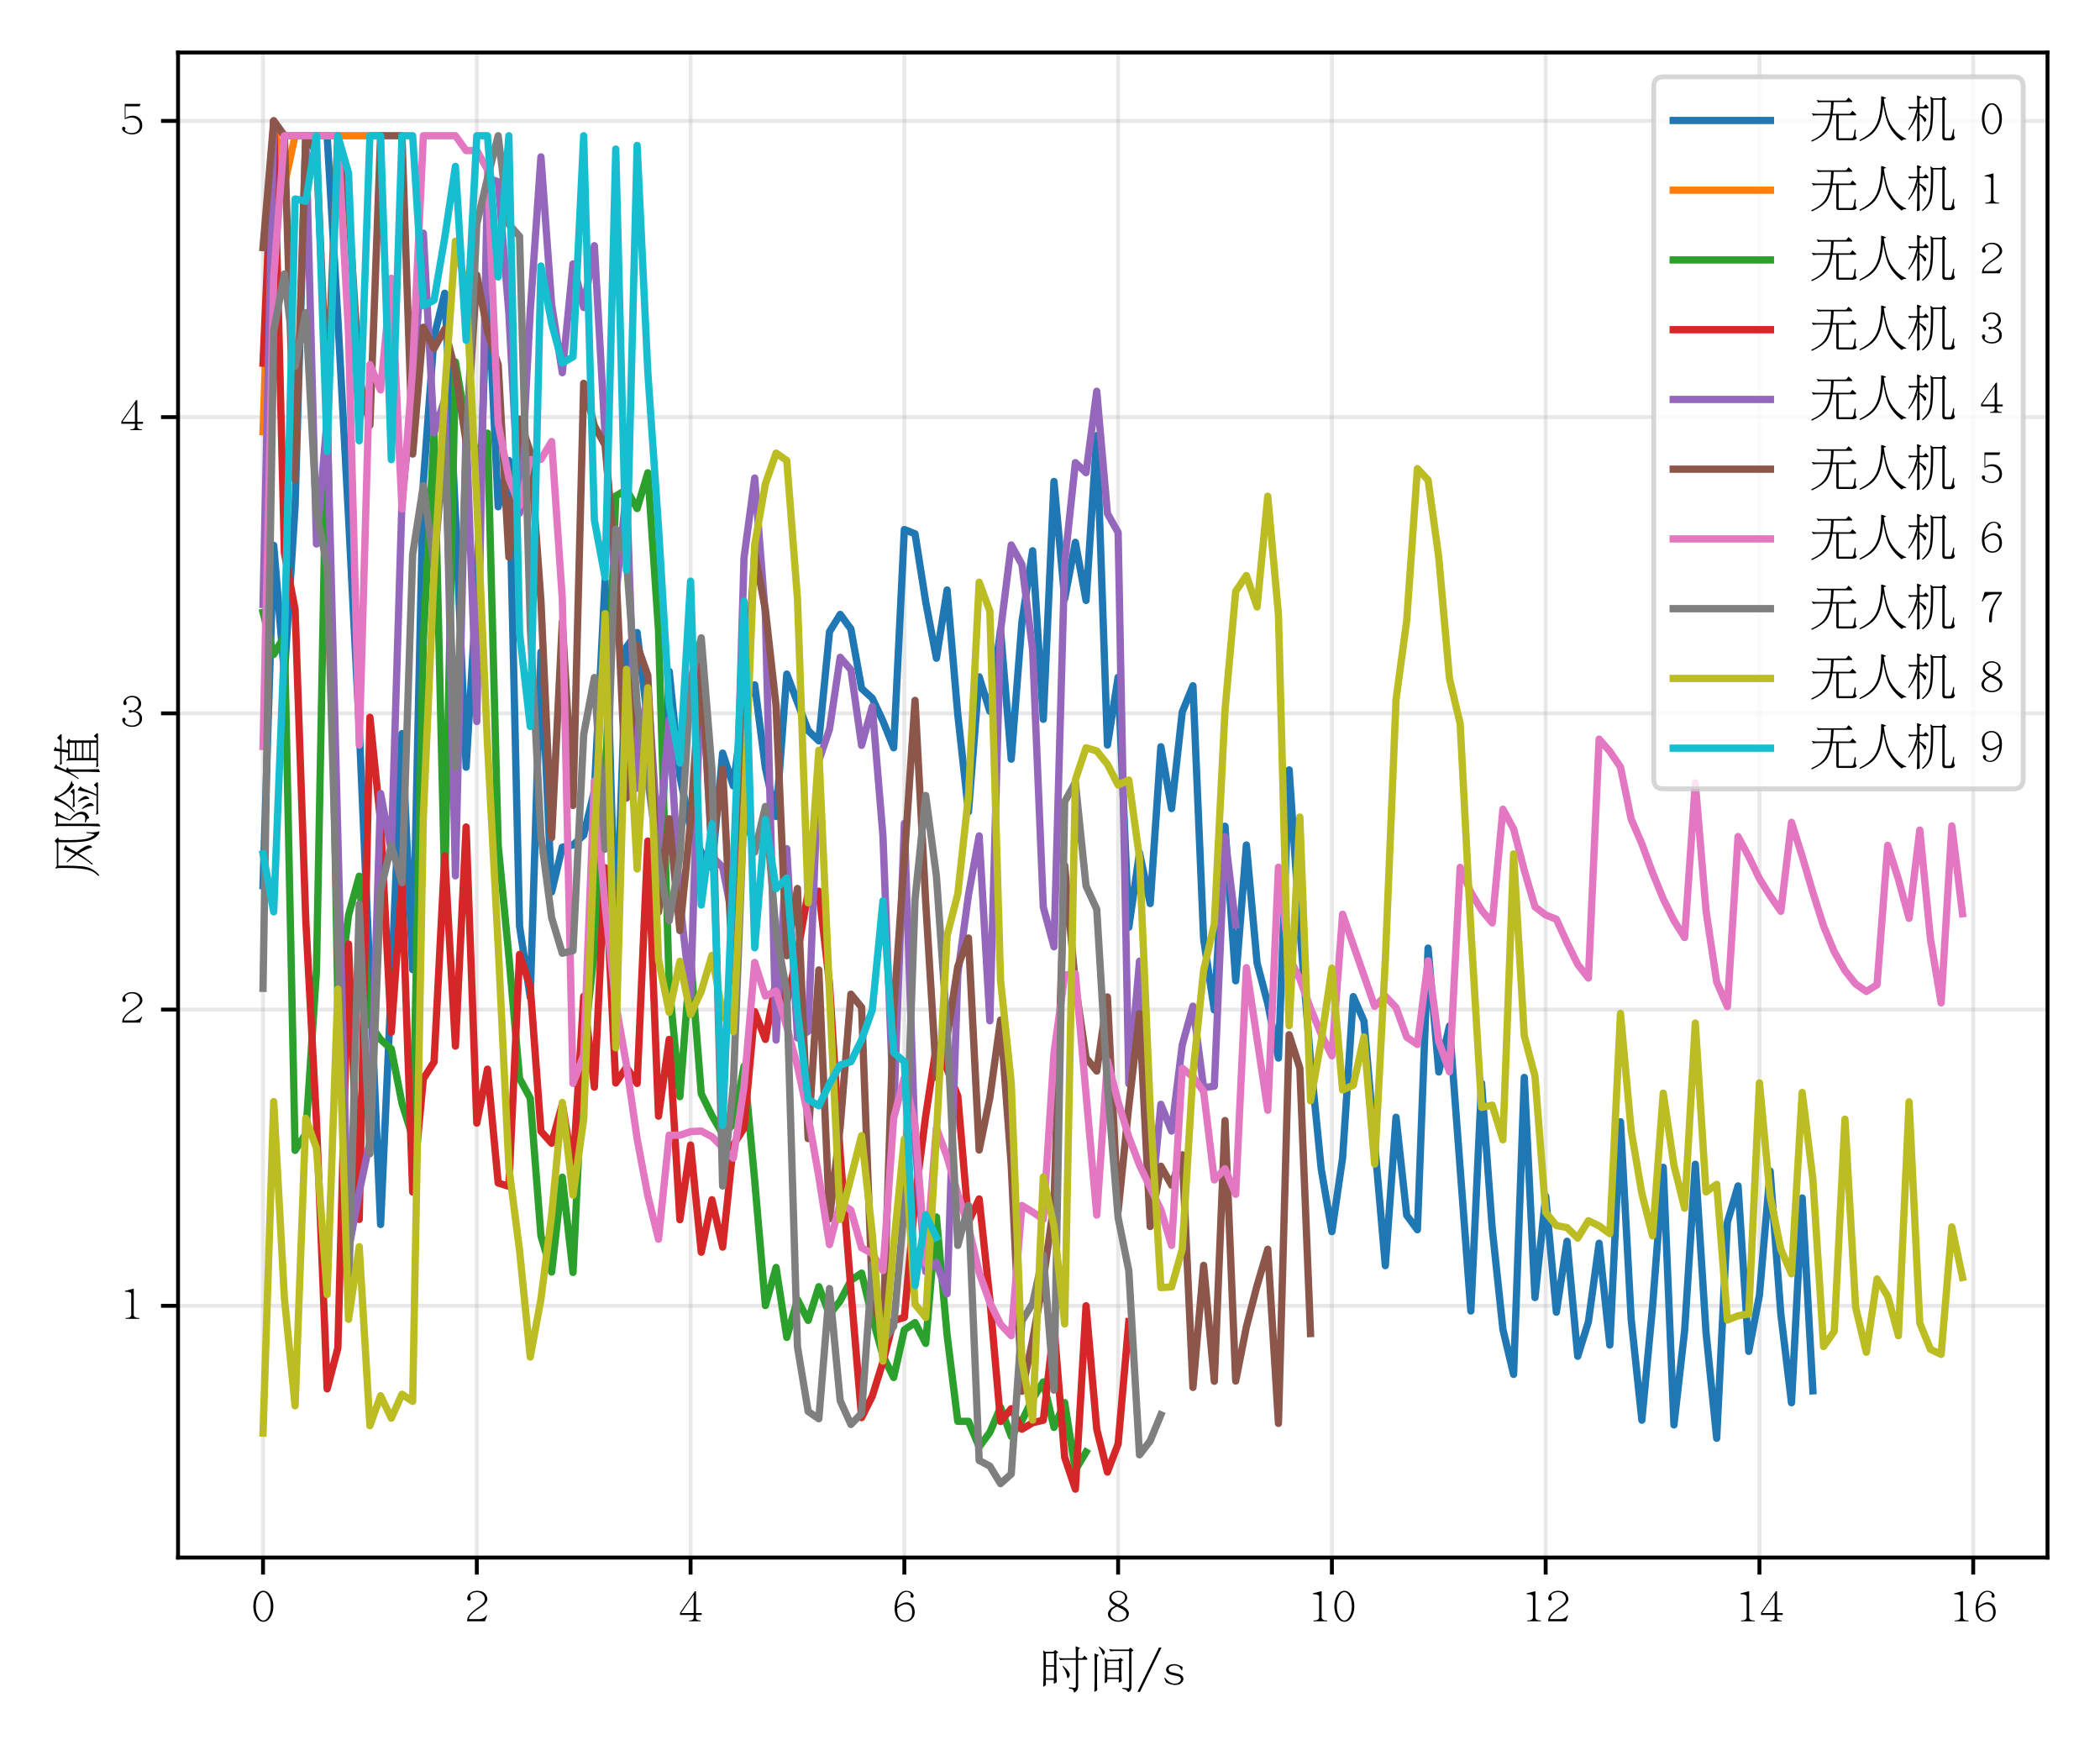 <?xml version="1.0" encoding="utf-8" standalone="no"?>
<!DOCTYPE svg PUBLIC "-//W3C//DTD SVG 1.1//EN"
  "http://www.w3.org/Graphics/SVG/1.1/DTD/svg11.dtd">
<svg xmlns:xlink="http://www.w3.org/1999/xlink" width="432pt" height="360pt" viewBox="0 0 432 360" xmlns="http://www.w3.org/2000/svg" version="1.1">
 <defs>
  <style type="text/css">*{stroke-linejoin: round; stroke-linecap: butt}</style>
 </defs>
 <g id="figure_1">
  <g id="patch_1">
   <path d="M 0 360 
L 432 360 
L 432 0 
L 0 0 
z
" style="fill: #ffffff"/>
  </g>
  <g id="axes_1">
   <g id="patch_2">
    <path d="M 36.627 320.358 
L 421.2 320.358 
L 421.2 10.8 
L 36.627 10.8 
z
" style="fill: #ffffff"/>
   </g>
   <g id="matplotlib.axis_1">
    <g id="xtick_1">
     <g id="line2d_1">
      <path d="M 54.108 320.358 
L 54.108 10.8 
" clip-path="url(#pf551782d83)" style="fill: none; stroke: #b0b0b0; stroke-opacity: 0.3; stroke-width: 0.8; stroke-linecap: square"/>
     </g>
     <g id="line2d_2">
      <defs>
       <path id="m032a1fb05e" d="M 0 0 
L 0 3.5 
" style="stroke: #000000; stroke-width: 0.8"/>
      </defs>
      <g>
       <use xlink:href="#m032a1fb05e" x="54.108" y="320.358" style="stroke: #000000; stroke-width: 0.8"/>
      </g>
     </g>
     <g id="text_1">
      <!-- 0 -->
      <g transform="translate(51.608 334.233) scale(0.1 -0.1)">
       <defs>
        <path id="UMingCN-30" d="M 691 997 
Q 313 1581 313 2406 
Q 313 3231 691 3815 
Q 1069 4400 1600 4400 
Q 2131 4400 2509 3815 
Q 2888 3231 2888 2406 
Q 2888 1581 2509 997 
Q 2131 413 1600 413 
Q 1069 413 691 997 
z
M 919 3690 
Q 638 3156 638 2406 
Q 638 1656 919 1122 
Q 1200 588 1600 588 
Q 2000 588 2281 1122 
Q 2563 1656 2563 2406 
Q 2563 3156 2281 3690 
Q 2000 4225 1600 4225 
Q 1200 4225 919 3690 
z
" transform="scale(0.016)"/>
       </defs>
       <use xlink:href="#UMingCN-30"/>
      </g>
     </g>
    </g>
    <g id="xtick_2">
     <g id="line2d_3">
      <path d="M 98.084 320.358 
L 98.084 10.8 
" clip-path="url(#pf551782d83)" style="fill: none; stroke: #b0b0b0; stroke-opacity: 0.3; stroke-width: 0.8; stroke-linecap: square"/>
     </g>
     <g id="line2d_4">
      <g>
       <use xlink:href="#m032a1fb05e" x="98.084" y="320.358" style="stroke: #000000; stroke-width: 0.8"/>
      </g>
     </g>
     <g id="text_2">
      <!-- 2 -->
      <g transform="translate(95.584 334.233) scale(0.1 -0.1)">
       <defs>
        <path id="UMingCN-32" d="M 531 475 
L 319 475 
Q 319 975 606 1300 
Q 900 1694 1744 2281 
Q 2594 2844 2594 3319 
Q 2594 3738 2250 4006 
Q 1969 4225 1594 4225 
Q 1225 4225 994 4094 
Q 725 3938 700 3819 
Q 675 3706 731 3606 
Q 794 3488 794 3313 
Q 794 3256 731 3194 
Q 669 3131 588 3131 
Q 481 3131 406 3206 
Q 331 3288 331 3406 
Q 331 3788 719 4106 
Q 1081 4400 1594 4400 
Q 2206 4400 2556 4088 
Q 2919 3750 2919 3319 
Q 2919 2775 1825 2113 
Q 1088 1638 819 1294 
Q 606 1075 550 756 
L 1831 756 
Q 2469 756 2806 1244 
L 2881 1213 
L 2613 475 
L 531 475 
z
" transform="scale(0.016)"/>
       </defs>
       <use xlink:href="#UMingCN-32"/>
      </g>
     </g>
    </g>
    <g id="xtick_3">
     <g id="line2d_5">
      <path d="M 142.061 320.358 
L 142.061 10.8 
" clip-path="url(#pf551782d83)" style="fill: none; stroke: #b0b0b0; stroke-opacity: 0.3; stroke-width: 0.8; stroke-linecap: square"/>
     </g>
     <g id="line2d_6">
      <g>
       <use xlink:href="#m032a1fb05e" x="142.061" y="320.358" style="stroke: #000000; stroke-width: 0.8"/>
      </g>
     </g>
     <g id="text_3">
      <!-- 4 -->
      <g transform="translate(139.561 334.233) scale(0.1 -0.1)">
       <defs>
        <path id="UMingCN-34" d="M 2263 1538 
L 2994 1538 
L 2994 1294 
L 2263 1294 
L 2263 938 
Q 2263 581 2844 581 
L 2844 475 
L 1375 475 
L 1375 581 
Q 1956 581 1956 938 
L 1956 1294 
L 206 1294 
L 206 1581 
L 2119 4338 
L 2263 4338 
L 2263 1538 
z
M 1956 1538 
L 1956 3894 
L 350 1538 
L 1956 1538 
z
" transform="scale(0.016)"/>
       </defs>
       <use xlink:href="#UMingCN-34"/>
      </g>
     </g>
    </g>
    <g id="xtick_4">
     <g id="line2d_7">
      <path d="M 186.037 320.358 
L 186.037 10.8 
" clip-path="url(#pf551782d83)" style="fill: none; stroke: #b0b0b0; stroke-opacity: 0.3; stroke-width: 0.8; stroke-linecap: square"/>
     </g>
     <g id="line2d_8">
      <g>
       <use xlink:href="#m032a1fb05e" x="186.037" y="320.358" style="stroke: #000000; stroke-width: 0.8"/>
      </g>
     </g>
     <g id="text_4">
      <!-- 6 -->
      <g transform="translate(183.537 334.233) scale(0.1 -0.1)">
       <defs>
        <path id="UMingCN-36" d="M 775 3769 
Q 1194 4400 1850 4400 
Q 2175 4400 2463 4194 
Q 2756 3988 2756 3706 
Q 2756 3619 2681 3556 
Q 2613 3506 2550 3506 
Q 2469 3506 2413 3563 
Q 2350 3625 2350 3706 
Q 2350 3831 2388 3913 
Q 2419 3988 2256 4119 
Q 2075 4263 1850 4263 
Q 1400 4263 1038 3775 
Q 675 3281 638 2344 
Q 1288 2906 1831 2913 
Q 2231 2913 2544 2625 
Q 2894 2313 2894 1631 
Q 2894 1094 2513 738 
Q 2163 413 1638 413 
Q 1075 413 681 881 
Q 313 1319 313 2088 
Q 313 3069 775 3769 
z
M 638 2088 
Q 638 1294 925 938 
Q 1225 588 1638 588 
Q 2025 588 2313 831 
Q 2569 1081 2569 1631 
Q 2569 2194 2338 2425 
Q 2100 2663 1700 2663 
Q 1338 2663 638 2144 
Q 638 2113 638 2088 
z
" transform="scale(0.016)"/>
       </defs>
       <use xlink:href="#UMingCN-36"/>
      </g>
     </g>
    </g>
    <g id="xtick_5">
     <g id="line2d_9">
      <path d="M 230.013 320.358 
L 230.013 10.8 
" clip-path="url(#pf551782d83)" style="fill: none; stroke: #b0b0b0; stroke-opacity: 0.3; stroke-width: 0.8; stroke-linecap: square"/>
     </g>
     <g id="line2d_10">
      <g>
       <use xlink:href="#m032a1fb05e" x="230.013" y="320.358" style="stroke: #000000; stroke-width: 0.8"/>
      </g>
     </g>
     <g id="text_5">
      <!-- 8 -->
      <g transform="translate(227.513 334.233) scale(0.1 -0.1)">
       <defs>
        <path id="UMingCN-38" d="M 1600 413 
Q 1025 413 625 725 
Q 256 1013 256 1425 
Q 256 1669 469 1956 
Q 631 2194 1219 2463 
Q 831 2669 675 2863 
Q 431 3138 431 3425 
Q 431 3850 788 4138 
Q 1113 4400 1600 4400 
Q 1963 4400 2325 4169 
Q 2725 3913 2725 3500 
Q 2725 3281 2563 3075 
Q 2394 2856 1813 2563 
Q 2513 2263 2738 1981 
Q 2944 1738 2944 1488 
Q 2944 1063 2606 769 
Q 2200 413 1600 413 
z
M 2456 1788 
Q 2256 2000 1669 2256 
Q 1525 2319 1413 2369 
Q 869 2100 744 1900 
Q 581 1644 581 1425 
Q 581 1088 850 856 
Q 1163 588 1600 588 
Q 1950 588 2325 813 
Q 2619 1006 2619 1406 
Q 2619 1606 2456 1788 
z
M 875 3094 
Q 1050 2888 1631 2638 
Q 2113 2863 2281 3081 
Q 2456 3313 2456 3563 
Q 2456 3838 2200 4044 
Q 1975 4225 1600 4225 
Q 1219 4225 950 4019 
Q 700 3813 700 3531 
Q 700 3300 875 3094 
z
" transform="scale(0.016)"/>
       </defs>
       <use xlink:href="#UMingCN-38"/>
      </g>
     </g>
    </g>
    <g id="xtick_6">
     <g id="line2d_11">
      <path d="M 273.989 320.358 
L 273.989 10.8 
" clip-path="url(#pf551782d83)" style="fill: none; stroke: #b0b0b0; stroke-opacity: 0.3; stroke-width: 0.8; stroke-linecap: square"/>
     </g>
     <g id="line2d_12">
      <g>
       <use xlink:href="#m032a1fb05e" x="273.989" y="320.358" style="stroke: #000000; stroke-width: 0.8"/>
      </g>
     </g>
     <g id="text_6">
      <!-- 10 -->
      <g transform="translate(268.989 334.233) scale(0.1 -0.1)">
       <defs>
        <path id="UMingCN-31" d="M 1806 994 
Q 1806 581 2519 581 
L 2519 475 
L 756 475 
L 756 581 
Q 1481 581 1481 994 
L 1481 3631 
Q 1481 3963 681 3963 
L 681 4069 
L 1738 4338 
L 1806 4338 
L 1806 994 
z
" transform="scale(0.016)"/>
       </defs>
       <use xlink:href="#UMingCN-31"/>
       <use xlink:href="#UMingCN-30" x="50"/>
      </g>
     </g>
    </g>
    <g id="xtick_7">
     <g id="line2d_13">
      <path d="M 317.966 320.358 
L 317.966 10.8 
" clip-path="url(#pf551782d83)" style="fill: none; stroke: #b0b0b0; stroke-opacity: 0.3; stroke-width: 0.8; stroke-linecap: square"/>
     </g>
     <g id="line2d_14">
      <g>
       <use xlink:href="#m032a1fb05e" x="317.966" y="320.358" style="stroke: #000000; stroke-width: 0.8"/>
      </g>
     </g>
     <g id="text_7">
      <!-- 12 -->
      <g transform="translate(312.966 334.233) scale(0.1 -0.1)">
       <use xlink:href="#UMingCN-31"/>
       <use xlink:href="#UMingCN-32" x="50"/>
      </g>
     </g>
    </g>
    <g id="xtick_8">
     <g id="line2d_15">
      <path d="M 361.942 320.358 
L 361.942 10.8 
" clip-path="url(#pf551782d83)" style="fill: none; stroke: #b0b0b0; stroke-opacity: 0.3; stroke-width: 0.8; stroke-linecap: square"/>
     </g>
     <g id="line2d_16">
      <g>
       <use xlink:href="#m032a1fb05e" x="361.942" y="320.358" style="stroke: #000000; stroke-width: 0.8"/>
      </g>
     </g>
     <g id="text_8">
      <!-- 14 -->
      <g transform="translate(356.942 334.233) scale(0.1 -0.1)">
       <use xlink:href="#UMingCN-31"/>
       <use xlink:href="#UMingCN-34" x="50"/>
      </g>
     </g>
    </g>
    <g id="xtick_9">
     <g id="line2d_17">
      <path d="M 405.918 320.358 
L 405.918 10.8 
" clip-path="url(#pf551782d83)" style="fill: none; stroke: #b0b0b0; stroke-opacity: 0.3; stroke-width: 0.8; stroke-linecap: square"/>
     </g>
     <g id="line2d_18">
      <g>
       <use xlink:href="#m032a1fb05e" x="405.918" y="320.358" style="stroke: #000000; stroke-width: 0.8"/>
      </g>
     </g>
     <g id="text_9">
      <!-- 16 -->
      <g transform="translate(400.918 334.233) scale(0.1 -0.1)">
       <use xlink:href="#UMingCN-31"/>
       <use xlink:href="#UMingCN-36" x="50"/>
      </g>
     </g>
    </g>
    <g id="text_10">
     <!-- 时间/s -->
     <g transform="translate(213.914 347.228) scale(0.1 -0.1)">
      <defs>
       <path id="UMingCN-65f6" d="M 1806 1075 
L 769 1075 
Q 769 738 775 469 
Q 769 375 538 219 
Q 488 194 463 194 
Q 425 200 431 319 
Q 456 944 475 1606 
L 475 4306 
Q 469 4506 431 4794 
Q 419 4856 438 4863 
Q 444 4863 688 4669 
L 1656 4669 
Q 1731 4669 1775 4713 
L 1931 4875 
Q 1963 4919 2019 4881 
Q 2213 4738 2350 4619 
Q 2394 4569 2338 4563 
Q 2231 4544 2175 4488 
Q 2125 4431 2125 4369 
L 2125 1894 
Q 2131 1469 2175 850 
Q 2175 769 2113 731 
Q 1831 569 1806 575 
Q 1781 588 1788 688 
Q 1800 863 1806 1075 
z
M 775 1606 
Q 769 1438 769 1269 
L 1813 1269 
Q 1819 1481 1825 1713 
L 1825 2775 
L 775 2775 
L 775 1606 
z
M 775 4475 
L 775 2969 
L 1825 2969 
L 1825 4475 
L 775 4475 
z
M 4925 175 
Q 4913 -56 4813 -213 
Q 4656 -444 4500 -525 
Q 4450 -569 4425 -569 
Q 4394 -569 4369 -438 
Q 4313 -250 4250 -188 
Q 4181 -100 3819 -56 
Q 3719 -44 3725 38 
Q 3731 119 3831 113 
Q 4419 25 4531 63 
Q 4619 100 4625 238 
L 4625 3650 
L 3119 3650 
Q 2856 3644 2663 3606 
Q 2613 3588 2594 3644 
Q 2569 3756 2475 3831 
Q 2431 3875 2450 3900 
Q 2475 3919 2519 3894 
Q 2756 3844 3044 3844 
L 4625 3844 
L 4625 4488 
Q 4619 4988 4600 5294 
Q 4581 5394 4644 5375 
Q 5000 5250 5119 5188 
Q 5194 5138 5100 5094 
Q 4988 5044 4963 4988 
Q 4925 4869 4925 4488 
L 4925 3844 
L 5400 3844 
Q 5438 3844 5475 3888 
L 5700 4144 
Q 5744 4188 5788 4144 
Q 5950 3981 6063 3844 
Q 6131 3756 6088 3694 
Q 6056 3656 5975 3650 
L 5400 3650 
L 4925 3650 
L 4925 175 
z
M 2931 2769 
Q 2900 2813 2938 2850 
Q 2975 2881 3038 2819 
Q 3869 2100 3850 1706 
Q 3850 1588 3731 1419 
Q 3638 1288 3563 1294 
Q 3500 1313 3506 1431 
Q 3438 2069 2931 2769 
z
" transform="scale(0.016)"/>
       <path id="UMingCN-95f4" d="M 3906 1175 
L 2425 1175 
Q 2419 850 2394 813 
Q 2175 644 2138 638 
Q 2088 644 2094 763 
Q 2119 1144 2125 2031 
L 2125 3306 
Q 2119 3531 2100 3712 
Q 2081 3894 2103 3900 
Q 2125 3906 2184 3843 
Q 2244 3781 2394 3669 
L 3756 3669 
Q 3831 3669 3875 3713 
L 4031 3875 
Q 4063 3919 4119 3881 
Q 4313 3738 4450 3619 
Q 4494 3569 4438 3563 
Q 4331 3544 4278 3487 
Q 4225 3431 4225 3369 
L 4225 2019 
Q 4231 1594 4275 975 
Q 4275 894 4213 856 
Q 3931 694 3906 703 
Q 3881 713 3890 841 
Q 3900 969 3906 1175 
z
M 2425 2375 
L 2425 1369 
L 3913 1369 
Q 3919 1588 3925 1838 
L 3925 2375 
L 2425 2375 
z
M 2425 3475 
L 2425 2569 
L 3925 2569 
L 3925 3475 
L 2425 3475 
z
M 769 4363 
Q 756 4469 831 4444 
Q 1169 4338 1269 4284 
Q 1369 4231 1269 4178 
Q 1169 4125 1134 4034 
Q 1100 3944 1100 3563 
L 1100 1019 
Q 1100 288 1125 -206 
Q 1131 -256 1069 -300 
L 831 -450 
Q 750 -513 756 -381 
Q 794 450 800 1019 
L 800 3563 
Q 794 4063 769 4363 
z
M 1350 5225 
Q 1306 5275 1331 5319 
Q 1375 5369 1450 5306 
Q 2119 4831 2119 4600 
Q 2106 4450 2009 4369 
Q 1913 4288 1875 4291 
Q 1838 4294 1800 4425 
Q 1631 4944 1350 5225 
z
M 3244 4969 
L 5119 4969 
Q 5175 4969 5181 4975 
L 5338 5181 
Q 5350 5206 5375 5206 
Q 5444 5206 5769 4869 
Q 5813 4819 5688 4769 
Q 5563 4719 5544 4687 
Q 5525 4656 5525 4613 
L 5525 88 
Q 5525 -125 5413 -281 
Q 5300 -438 5131 -500 
Q 5075 -525 5050 -469 
Q 4938 -150 4413 -88 
Q 4338 -75 4344 -15 
Q 4350 44 4431 38 
Q 5125 -25 5181 0 
Q 5225 25 5225 156 
L 5225 4775 
L 3319 4775 
Q 3056 4769 2863 4731 
Q 2806 4713 2800 4769 
Q 2769 4881 2697 4943 
Q 2625 5006 2650 5028 
Q 2675 5050 2719 5025 
Q 2956 4969 3244 4969 
z
" transform="scale(0.016)"/>
       <path id="UMingCN-2f" d="M 2819 5225 
L 3144 5225 
L 375 -475 
L 50 -475 
L 2819 5225 
z
" transform="scale(0.016)"/>
       <path id="UMingCN-73" d="M 2725 2725 
L 2675 2294 
L 2588 2294 
Q 2406 2681 2194 2800 
Q 1975 2919 1750 2919 
Q 1313 2919 1119 2775 
Q 931 2638 931 2444 
Q 931 2275 1050 2156 
Q 1156 2044 1756 1944 
Q 2400 1844 2619 1638 
Q 2831 1438 2831 1194 
Q 2831 913 2563 669 
Q 2281 413 1756 413 
Q 1194 419 606 750 
L 375 1275 
L 463 1344 
Q 788 931 1094 756 
Q 1388 588 1675 588 
Q 2075 588 2294 763 
Q 2506 931 2506 1119 
Q 2506 1313 2356 1431 
Q 2213 1538 1581 1656 
Q 981 1769 793 1944 
Q 606 2119 606 2363 
Q 606 2681 894 2888 
Q 1188 3094 1663 3094 
Q 2119 3094 2725 2725 
z
" transform="scale(0.016)"/>
      </defs>
      <use xlink:href="#UMingCN-65f6"/>
      <use xlink:href="#UMingCN-95f4" x="100"/>
      <use xlink:href="#UMingCN-2f" x="200"/>
      <use xlink:href="#UMingCN-73" x="250"/>
     </g>
    </g>
   </g>
   <g id="matplotlib.axis_2">
    <g id="ytick_1">
     <g id="line2d_19">
      <path d="M 36.627 268.579 
L 421.2 268.579 
" clip-path="url(#pf551782d83)" style="fill: none; stroke: #b0b0b0; stroke-opacity: 0.3; stroke-width: 0.8; stroke-linecap: square"/>
     </g>
     <g id="line2d_20">
      <defs>
       <path id="m1dc555f2e1" d="M 0 0 
L -3.5 0 
" style="stroke: #000000; stroke-width: 0.8"/>
      </defs>
      <g>
       <use xlink:href="#m1dc555f2e1" x="36.627" y="268.579" style="stroke: #000000; stroke-width: 0.8"/>
      </g>
     </g>
     <g id="text_11">
      <!-- 1 -->
      <g transform="translate(24.628 272.017) scale(0.1 -0.1)">
       <use xlink:href="#UMingCN-31"/>
      </g>
     </g>
    </g>
    <g id="ytick_2">
     <g id="line2d_21">
      <path d="M 36.627 207.652 
L 421.2 207.652 
" clip-path="url(#pf551782d83)" style="fill: none; stroke: #b0b0b0; stroke-opacity: 0.3; stroke-width: 0.8; stroke-linecap: square"/>
     </g>
     <g id="line2d_22">
      <g>
       <use xlink:href="#m1dc555f2e1" x="36.627" y="207.652" style="stroke: #000000; stroke-width: 0.8"/>
      </g>
     </g>
     <g id="text_12">
      <!-- 2 -->
      <g transform="translate(24.628 211.09) scale(0.1 -0.1)">
       <use xlink:href="#UMingCN-32"/>
      </g>
     </g>
    </g>
    <g id="ytick_3">
     <g id="line2d_23">
      <path d="M 36.627 146.725 
L 421.2 146.725 
" clip-path="url(#pf551782d83)" style="fill: none; stroke: #b0b0b0; stroke-opacity: 0.3; stroke-width: 0.8; stroke-linecap: square"/>
     </g>
     <g id="line2d_24">
      <g>
       <use xlink:href="#m1dc555f2e1" x="36.627" y="146.725" style="stroke: #000000; stroke-width: 0.8"/>
      </g>
     </g>
     <g id="text_13">
      <!-- 3 -->
      <g transform="translate(24.628 150.163) scale(0.1 -0.1)">
       <defs>
        <path id="UMingCN-33" d="M 2875 1463 
Q 2875 981 2481 675 
Q 2106 413 1613 413 
Q 1019 413 656 719 
Q 325 1000 325 1344 
Q 325 1456 390 1518 
Q 456 1581 550 1581 
Q 631 1581 693 1512 
Q 756 1444 756 1344 
Q 750 1250 706 1188 
Q 663 1125 663 1025 
Q 663 900 956 738 
Q 1225 588 1613 588 
Q 1975 588 2281 806 
Q 2550 1000 2550 1463 
Q 2550 1906 2275 2131 
Q 2038 2325 1656 2325 
Q 1569 2325 1494 2281 
Q 1400 2231 1344 2231 
Q 1163 2238 1163 2413 
Q 1163 2581 1344 2581 
Q 1419 2581 1500 2538 
Q 1575 2500 1656 2500 
Q 1825 2500 2113 2725 
Q 2425 2975 2425 3413 
Q 2425 3825 2156 4031 
Q 1900 4225 1594 4225 
Q 1213 4225 963 4025 
Q 738 3844 819 3713 
Q 894 3588 894 3450 
Q 894 3350 831 3275 
Q 775 3206 681 3206 
Q 594 3206 531 3275 
Q 463 3350 463 3450 
Q 463 3838 825 4125 
Q 1138 4400 1594 4400 
Q 2131 4400 2413 4138 
Q 2750 3825 2750 3413 
Q 2750 2831 2175 2544 
Q 2075 2494 2000 2450 
Q 2119 2419 2250 2375 
Q 2875 2156 2875 1463 
z
" transform="scale(0.016)"/>
       </defs>
       <use xlink:href="#UMingCN-33"/>
      </g>
     </g>
    </g>
    <g id="ytick_4">
     <g id="line2d_25">
      <path d="M 36.627 85.798 
L 421.2 85.798 
" clip-path="url(#pf551782d83)" style="fill: none; stroke: #b0b0b0; stroke-opacity: 0.3; stroke-width: 0.8; stroke-linecap: square"/>
     </g>
     <g id="line2d_26">
      <g>
       <use xlink:href="#m1dc555f2e1" x="36.627" y="85.798" style="stroke: #000000; stroke-width: 0.8"/>
      </g>
     </g>
     <g id="text_14">
      <!-- 4 -->
      <g transform="translate(24.628 89.235) scale(0.1 -0.1)">
       <use xlink:href="#UMingCN-34"/>
      </g>
     </g>
    </g>
    <g id="ytick_5">
     <g id="line2d_27">
      <path d="M 36.627 24.871 
L 421.2 24.871 
" clip-path="url(#pf551782d83)" style="fill: none; stroke: #b0b0b0; stroke-opacity: 0.3; stroke-width: 0.8; stroke-linecap: square"/>
     </g>
     <g id="line2d_28">
      <g>
       <use xlink:href="#m1dc555f2e1" x="36.627" y="24.871" style="stroke: #000000; stroke-width: 0.8"/>
      </g>
     </g>
     <g id="text_15">
      <!-- 5 -->
      <g transform="translate(24.628 28.308) scale(0.1 -0.1)">
       <defs>
        <path id="UMingCN-35" d="M 2688 4338 
L 2550 4025 
L 750 4025 
L 750 2519 
Q 1138 2819 1688 2819 
Q 2156 2819 2481 2544 
Q 2900 2188 2900 1544 
Q 2900 1019 2488 694 
Q 2131 413 1588 413 
Q 1088 413 625 713 
Q 306 919 306 1169 
Q 306 1288 369 1338 
Q 438 1394 519 1394 
Q 594 1394 669 1319 
Q 738 1250 738 1169 
Q 738 1106 700 1069 
Q 669 1038 669 956 
Q 669 894 919 744 
Q 1188 588 1588 588 
Q 1963 588 2238 813 
Q 2575 1088 2575 1544 
Q 2575 2069 2206 2356 
Q 1925 2575 1525 2575 
Q 1150 2575 694 2375 
L 644 2425 
L 644 4338 
L 2688 4338 
z
" transform="scale(0.016)"/>
       </defs>
       <use xlink:href="#UMingCN-35"/>
      </g>
     </g>
    </g>
    <g id="text_16">
     <!-- 风险值 -->
     <g transform="translate(19.681 180.579) rotate(-90) scale(0.1 -0.1)">
      <defs>
       <path id="UMingCN-98ce" d="M 5563 150 
Q 5613 156 5638 288 
Q 5713 556 5775 1144 
Q 5788 1213 5850 1206 
Q 5906 1188 5900 1125 
Q 5788 213 5975 -369 
Q 6013 -444 5975 -488 
Q 5931 -525 5775 -444 
Q 5481 -331 5194 69 
Q 4831 581 4713 1338 
Q 4538 2400 4600 4800 
L 1581 4800 
L 1581 3919 
Q 1581 2625 1500 1756 
Q 1369 394 406 -419 
Q 325 -481 281 -419 
Q 238 -350 300 -306 
Q 588 6 775 294 
Q 1281 1163 1281 3638 
L 1281 4644 
Q 1275 4881 1219 5131 
Q 1213 5181 1238 5200 
Q 1269 5206 1313 5163 
Q 1400 5075 1538 4994 
L 4419 4994 
Q 4469 5000 4488 5025 
L 4700 5238 
Q 4719 5263 4744 5263 
Q 4819 5256 5175 4881 
Q 5206 4838 5188 4813 
Q 5169 4788 5106 4794 
Q 4981 4806 4938 4744 
Q 4869 4656 4869 4088 
Q 4850 2125 5000 1313 
Q 5125 775 5406 325 
Q 5525 144 5563 150 
z
M 2988 2419 
Q 2588 3000 2025 3625 
Q 1988 3675 2031 3719 
Q 2075 3756 2138 3694 
Q 2694 3156 3106 2669 
Q 3419 3325 3613 4006 
Q 3625 4094 3644 4100 
Q 3706 4125 4088 3919 
Q 4213 3844 4213 3819 
Q 4206 3794 4125 3769 
Q 3931 3706 3500 2800 
Q 3400 2625 3300 2438 
Q 4044 1500 4163 1050 
Q 4250 769 4038 506 
Q 3981 463 3938 469 
Q 3888 481 3881 575 
Q 3750 1194 3150 2188 
Q 2625 1350 1850 413 
Q 1775 344 1731 388 
Q 1681 438 1738 513 
Q 2463 1413 2919 2275 
Q 2950 2356 2988 2419 
z
" transform="scale(0.016)"/>
       <path id="UMingCN-9669" d="M 1588 875 
Q 1444 813 1438 869 
Q 1400 1013 1288 1106 
Q 1156 1206 981 1244 
Q 875 1269 894 1350 
Q 913 1438 1031 1394 
Q 1381 1319 1594 1356 
Q 1694 1375 1769 1431 
Q 2338 2131 1175 3256 
Q 1119 3300 1163 3400 
Q 1444 4150 1669 4831 
Q 1663 4863 1656 4869 
Q 1650 4881 1613 4875 
L 725 4875 
L 725 806 
Q 719 138 725 -331 
Q 719 -425 488 -581 
Q 438 -606 413 -606 
Q 375 -600 381 -481 
Q 406 144 425 806 
L 425 4706 
Q 419 4906 381 5194 
Q 369 5256 388 5263 
Q 394 5263 638 5069 
L 1613 5069 
Q 1663 5069 1719 5131 
L 1831 5269 
Q 1869 5319 1913 5275 
Q 2100 5144 2231 5013 
Q 2281 4963 2219 4938 
Q 2094 4881 2013 4763 
Q 1788 4431 1619 4075 
Q 1244 3331 1325 3269 
Q 2281 2531 2263 1744 
Q 2244 1413 2088 1219 
Q 1913 1013 1588 875 
z
M 4156 5013 
Q 5031 3381 6181 3138 
Q 6213 3131 6206 3088 
Q 6194 3038 6113 3038 
Q 5994 3044 5894 2963 
Q 5806 2888 5769 2788 
Q 5750 2744 5706 2788 
Q 5050 3288 4706 3744 
Q 4388 4163 4063 4919 
Q 4019 4856 3963 4738 
Q 3544 3988 3206 3575 
Q 2869 3138 2319 2700 
Q 2256 2644 2219 2688 
Q 2188 2731 2231 2775 
Q 2844 3381 3225 4006 
Q 3550 4569 3756 5300 
Q 3769 5369 3825 5350 
Q 4088 5244 4294 5144 
Q 4344 5106 4338 5081 
Q 4313 5038 4231 5031 
Q 4181 5031 4156 5013 
z
M 4500 2919 
Q 4538 2919 4575 2963 
L 4800 3219 
Q 4844 3263 4888 3219 
Q 5050 3056 5163 2919 
Q 5231 2831 5188 2769 
Q 5156 2731 5075 2725 
L 4500 2725 
L 3469 2725 
Q 3206 2719 3013 2681 
Q 2963 2663 2944 2719 
Q 2919 2831 2825 2906 
Q 2781 2950 2800 2975 
Q 2825 2994 2869 2969 
Q 3106 2919 3394 2919 
L 4500 2919 
z
M 2625 1694 
Q 2600 1744 2638 1769 
Q 2675 1794 2738 1731 
Q 3444 981 3381 619 
Q 3369 494 3231 344 
Q 3113 219 3050 238 
Q 2988 263 3006 381 
Q 3019 1000 2625 1694 
z
M 3525 2194 
Q 3500 2244 3538 2269 
Q 3575 2300 3638 2238 
Q 4313 1556 4275 1219 
Q 4263 1100 4131 944 
Q 4019 819 3956 838 
Q 3900 856 3906 975 
Q 3919 1556 3525 2194 
z
M 4325 -106 
Q 4338 -81 4344 -63 
Q 4856 1106 4994 2194 
Q 5006 2281 5031 2300 
Q 5063 2313 5163 2250 
Q 5519 1988 5519 1931 
Q 5506 1894 5463 1888 
Q 5306 1831 5175 1438 
Q 4881 613 4481 -106 
L 5350 -106 
Q 5388 -106 5425 -63 
L 5650 194 
Q 5694 238 5738 194 
Q 5900 31 6013 -106 
Q 6081 -194 6038 -256 
Q 6006 -294 5925 -300 
L 5350 -300 
L 2519 -300 
Q 2256 -306 2063 -344 
Q 2013 -363 1994 -306 
Q 1969 -194 1875 -119 
Q 1831 -75 1850 -50 
Q 1875 -31 1919 -56 
Q 2156 -106 2444 -106 
L 4325 -106 
z
" transform="scale(0.016)"/>
       <path id="UMingCN-503c" d="M 1169 3988 
Q 1575 4969 1581 5294 
Q 1588 5406 1700 5344 
Q 1938 5206 2038 5144 
Q 2106 5094 2106 5056 
Q 2100 5025 2025 5019 
Q 1950 5000 1925 4975 
Q 1850 4906 1681 4513 
Q 1525 4175 1350 3813 
Q 1544 3750 1681 3669 
Q 1763 3625 1681 3588 
Q 1494 3494 1475 3450 
Q 1450 3394 1450 3013 
L 1450 944 
Q 1450 163 1475 -369 
Q 1475 -425 1431 -431 
L 1156 -544 
Q 1100 -556 1106 -456 
Q 1144 375 1150 944 
L 1150 3013 
Q 1144 3244 1138 3419 
Q 1094 3356 1069 3294 
Q 781 2794 344 2225 
Q 281 2156 238 2194 
Q 188 2238 244 2300 
Q 769 2988 1169 3988 
z
M 5175 -106 
L 5400 -106 
Q 5438 -106 5475 -63 
L 5700 194 
Q 5744 238 5788 194 
Q 5950 31 6063 -106 
Q 6131 -194 6088 -256 
Q 6056 -294 5975 -300 
L 2288 -300 
Q 2119 -300 1906 -344 
Q 1875 -350 1869 -331 
Q 1788 -213 1725 -113 
Q 1688 -50 1769 -69 
Q 2150 -100 2194 -106 
L 2625 -106 
L 2625 3075 
Q 2625 3419 2581 3706 
Q 2575 3781 2600 3788 
Q 2631 3800 2675 3744 
Q 2738 3663 2888 3544 
L 3619 3544 
L 3731 4375 
L 2588 4375 
Q 2419 4375 2206 4331 
Q 2175 4325 2169 4344 
Q 2088 4469 2025 4569 
Q 1988 4631 2069 4613 
Q 2450 4575 2494 4569 
L 3756 4569 
L 3813 4963 
Q 3844 5175 3850 5350 
Q 3850 5394 3869 5400 
Q 3900 5413 3944 5388 
Q 4100 5319 4313 5206 
Q 4356 5181 4356 5156 
Q 4363 5138 4319 5119 
Q 4156 5050 4150 5025 
Q 4131 4963 4113 4881 
L 4069 4569 
L 5100 4569 
Q 5175 4569 5200 4594 
Q 5231 4625 5288 4688 
L 5450 4919 
Q 5494 4975 5550 4919 
Q 5744 4744 5931 4550 
Q 5994 4488 5988 4431 
Q 5975 4381 5894 4375 
L 4044 4375 
L 3931 3544 
L 4706 3544 
Q 4744 3550 4769 3575 
L 4913 3738 
Q 4950 3788 4994 3750 
Q 5200 3600 5375 3444 
Q 5419 3413 5381 3388 
Q 5200 3269 5194 3250 
Q 5175 3213 5175 3113 
L 5175 -106 
z
M 4875 625 
L 2925 625 
L 2925 -106 
L 4875 -106 
L 4875 625 
z
M 4875 1575 
L 2925 1575 
L 2925 819 
L 4875 819 
L 4875 1575 
z
M 4875 2475 
L 2925 2475 
L 2925 1769 
L 4875 1769 
L 4875 2475 
z
M 4713 3350 
L 2925 3350 
L 2925 2669 
L 4875 2669 
L 4875 3350 
L 4713 3350 
z
" transform="scale(0.016)"/>
      </defs>
      <use xlink:href="#UMingCN-98ce"/>
      <use xlink:href="#UMingCN-9669" x="100"/>
      <use xlink:href="#UMingCN-503c" x="200"/>
     </g>
    </g>
   </g>
   <g id="line2d_29">
    <path d="M 54.108 182.168 
L 56.307 112.168 
L 58.506 138.774 
L 60.705 104.158 
L 62.903 27.917 
L 67.301 27.917 
L 69.5 65.499 
L 71.699 106.376 
L 73.897 149.565 
L 78.295 251.854 
L 80.494 202.705 
L 82.693 150.893 
L 84.891 199.443 
L 87.09 99.167 
L 89.289 69.268 
L 91.488 60.309 
L 93.687 105.71 
L 95.886 157.802 
L 98.084 120.842 
L 100.283 57.192 
L 102.482 104.231 
L 104.681 94.709 
L 106.88 190.455 
L 109.078 205.143 
L 111.277 134.129 
L 113.476 183.46 
L 115.675 174.252 
L 117.874 173.804 
L 120.072 171.771 
L 122.271 162.646 
L 124.47 119.381 
L 126.669 195.008 
L 128.868 133.121 
L 131.067 130.094 
L 133.265 148.398 
L 135.464 186.443 
L 137.663 138.077 
L 139.862 159.651 
L 142.061 170.411 
L 144.259 175.324 
L 146.458 178.467 
L 148.657 154.901 
L 150.856 161.643 
L 153.055 144.674 
L 155.253 140.859 
L 157.452 157.954 
L 159.651 167.941 
L 161.85 138.645 
L 166.248 150.267 
L 168.446 152.383 
L 170.645 129.918 
L 172.844 126.37 
L 175.043 129.367 
L 177.242 141.609 
L 179.44 143.611 
L 181.639 148.322 
L 183.838 153.805 
L 186.037 108.914 
L 188.236 109.795 
L 190.435 123.825 
L 192.633 135.387 
L 194.832 121.354 
L 197.031 146.986 
L 199.23 166.965 
L 201.429 139.212 
L 203.627 146.296 
L 205.826 129.585 
L 208.025 156.138 
L 210.224 127.918 
L 212.423 113.281 
L 214.621 147.948 
L 216.82 99.028 
L 219.019 123.187 
L 221.218 111.541 
L 223.417 123.494 
L 225.616 89.583 
L 227.814 153.243 
L 230.013 139.308 
L 232.212 190.717 
L 234.411 175.407 
L 236.61 185.848 
L 238.808 153.594 
L 241.007 166.307 
L 243.206 146.436 
L 245.405 141.051 
L 247.604 193.132 
L 249.802 207.742 
L 252.001 169.942 
L 254.2 201.735 
L 256.399 173.798 
L 258.598 198.076 
L 260.797 206.409 
L 262.995 217.62 
L 265.194 158.355 
L 267.393 190.902 
L 269.592 218.106 
L 271.791 240.417 
L 273.989 253.331 
L 276.188 238.156 
L 278.387 204.989 
L 280.586 210.016 
L 284.983 260.322 
L 287.182 229.794 
L 289.381 249.958 
L 291.58 252.934 
L 293.779 195.01 
L 295.978 220.496 
L 298.176 211.023 
L 302.574 269.642 
L 304.773 222.773 
L 306.972 252.674 
L 309.17 273.427 
L 311.369 282.689 
L 313.568 221.604 
L 315.767 266.891 
L 317.966 246.027 
L 320.165 269.894 
L 322.363 255.298 
L 324.562 278.965 
L 326.761 271.851 
L 328.96 255.711 
L 331.159 276.651 
L 333.357 230.725 
L 335.556 271.305 
L 337.755 292.104 
L 339.954 268.705 
L 342.153 240.095 
L 344.351 293.077 
L 346.55 273.706 
L 348.749 239.464 
L 350.948 273.984 
L 353.147 295.826 
L 355.346 251.395 
L 357.544 243.921 
L 359.743 277.956 
L 361.942 266.364 
L 364.141 240.871 
L 366.34 270.256 
L 368.538 288.519 
L 370.737 246.404 
L 372.936 286.066 
L 372.936 286.066 
" clip-path="url(#pf551782d83)" style="fill: none; stroke: #1f77b4; stroke-width: 1.5; stroke-linecap: square"/>
   </g>
   <g id="line2d_30">
    <path d="M 54.108 88.802 
L 56.307 24.871 
L 58.506 38.046 
L 60.705 27.917 
L 62.903 27.917 
L 65.102 27.917 
L 67.301 27.917 
L 69.5 27.917 
L 71.699 27.917 
L 73.897 27.917 
L 76.096 27.917 
L 78.295 27.917 
" clip-path="url(#pf551782d83)" style="fill: none; stroke: #ff7f0e; stroke-width: 1.5; stroke-linecap: square"/>
   </g>
   <g id="line2d_31">
    <path d="M 54.108 125.947 
L 56.307 134.61 
L 58.506 130.853 
L 60.705 236.62 
L 62.903 233.198 
L 65.102 199.706 
L 67.301 82.815 
L 69.5 206.304 
L 71.699 188.233 
L 73.897 180.216 
L 76.096 210.692 
L 78.295 213.802 
L 80.494 215.742 
L 82.693 226.925 
L 84.891 233.909 
L 87.09 131.747 
L 89.289 89.258 
L 91.488 182.535 
L 93.687 74.443 
L 95.886 87.195 
L 98.084 93.336 
L 100.283 89.096 
L 102.482 173.82 
L 104.681 196.666 
L 106.88 221.81 
L 109.078 225.875 
L 111.277 254.175 
L 113.476 261.64 
L 115.675 242.126 
L 117.874 261.716 
L 120.072 215.446 
L 122.271 195.733 
L 124.47 162.39 
L 126.669 102.026 
L 128.868 100.705 
L 131.067 104.596 
L 133.265 97.243 
L 135.464 129.639 
L 137.663 202.582 
L 139.862 225.566 
L 142.061 196.829 
L 144.259 224.955 
L 146.458 229.455 
L 148.657 233.246 
L 150.856 231.241 
L 153.055 219.309 
L 155.253 242.817 
L 157.452 268.53 
L 159.651 260.688 
L 161.85 275.081 
L 164.049 267.301 
L 166.248 271.584 
L 168.446 264.643 
L 170.645 270.364 
L 172.844 267.547 
L 175.043 263.354 
L 177.242 261.853 
L 179.44 270.976 
L 181.639 278.853 
L 183.838 283.33 
L 186.037 273.519 
L 188.236 272.033 
L 190.435 276.318 
L 192.633 250.309 
L 194.832 274.61 
L 197.031 292.346 
L 199.23 292.335 
L 201.429 297.597 
L 203.627 294.601 
L 205.826 289.452 
L 208.025 295.419 
L 210.224 292.222 
L 212.423 287.743 
L 214.621 284.233 
L 216.82 293.589 
L 219.019 288.489 
L 221.218 302.377 
L 223.417 298.666 
" clip-path="url(#pf551782d83)" style="fill: none; stroke: #2ca02c; stroke-width: 1.5; stroke-linecap: square"/>
   </g>
   <g id="line2d_32">
    <path d="M 54.108 74.705 
L 56.307 24.871 
L 58.506 113.752 
L 60.705 125.352 
L 62.903 189.246 
L 65.102 230.631 
L 67.301 285.668 
L 69.5 277.283 
L 71.699 194.168 
L 73.897 250.814 
L 76.096 147.525 
L 78.295 169.127 
L 80.494 212.308 
L 82.693 181.744 
L 84.891 245.164 
L 87.09 221.885 
L 89.289 218.435 
L 91.488 176.045 
L 93.687 215.166 
L 95.886 170.094 
L 98.084 231.004 
L 100.283 219.902 
L 102.482 243.322 
L 104.681 244.003 
L 106.88 196.292 
L 109.078 202.892 
L 111.277 232.678 
L 113.476 235.138 
L 115.675 227.119 
L 117.874 240.462 
L 120.072 204.928 
L 122.271 223.609 
L 124.47 178.475 
L 126.669 222.758 
L 128.868 219.513 
L 131.067 222.844 
L 133.265 172.985 
L 135.464 229.578 
L 137.663 213.783 
L 139.862 250.876 
L 142.061 235.517 
L 144.259 257.559 
L 146.458 246.763 
L 148.657 256.507 
L 150.856 235.473 
L 153.055 232.056 
L 155.253 208.068 
L 157.452 213.782 
L 159.651 201.555 
L 161.85 206.114 
L 164.049 195.985 
L 166.248 183.603 
L 168.446 183.303 
L 170.645 202.405 
L 172.844 237.365 
L 175.043 265.314 
L 177.242 291.572 
L 179.44 287.163 
L 181.639 280.108 
L 183.838 271.615 
L 186.037 270.964 
L 188.236 246.74 
L 190.435 229.456 
L 192.633 215.048 
L 194.832 219.904 
L 197.031 225.43 
L 199.23 251.342 
L 201.429 246.596 
L 203.627 267.261 
L 205.826 292.379 
L 208.025 289.744 
L 210.224 293.963 
L 212.423 292.632 
L 214.621 292.115 
L 216.82 272.703 
L 219.019 299.751 
L 221.218 306.287 
L 223.417 268.575 
L 225.616 293.952 
L 227.814 302.782 
L 230.013 296.982 
L 232.212 271.845 
" clip-path="url(#pf551782d83)" style="fill: none; stroke: #d62728; stroke-width: 1.5; stroke-linecap: square"/>
   </g>
   <g id="line2d_33">
    <path d="M 54.108 124.317 
L 56.307 24.871 
L 58.506 27.917 
L 60.705 27.917 
L 62.903 27.917 
L 65.102 111.893 
L 67.301 86.064 
L 69.5 172.025 
L 71.699 257.204 
L 73.897 245.19 
L 76.096 234.801 
L 78.295 163.201 
L 80.494 175.008 
L 82.693 103.005 
L 84.891 81.313 
L 87.09 47.958 
L 89.289 89.041 
L 91.488 82.134 
L 93.687 180.142 
L 95.886 87.966 
L 98.084 148.401 
L 100.283 36.677 
L 102.482 37.359 
L 104.681 64.451 
L 106.88 105.546 
L 109.078 63.988 
L 111.277 32.263 
L 113.476 62.589 
L 115.675 76.658 
L 117.874 54.276 
L 120.072 63.246 
L 122.271 50.538 
L 124.47 89.356 
L 126.669 122.711 
L 128.868 100.799 
L 131.067 162.122 
L 133.265 141.116 
L 135.464 173.994 
L 137.663 148 
L 139.862 185.541 
L 142.061 204.783 
L 144.259 136.393 
L 146.458 176.158 
L 148.657 178.371 
L 150.856 189.673 
L 153.055 114.72 
L 155.253 98.322 
L 157.452 126.648 
L 159.651 213.921 
L 161.85 174.561 
L 164.049 213.497 
L 166.248 212.122 
L 168.446 156.494 
L 170.645 149.944 
L 172.844 135.195 
L 175.043 137.759 
L 177.242 153.304 
L 179.44 145.337 
L 181.639 171.98 
L 183.838 229.163 
L 186.037 169.349 
L 188.236 235.064 
L 190.435 261.555 
L 192.633 259.656 
L 194.832 266.101 
L 197.031 200.379 
L 199.23 184.055 
L 201.429 171.922 
L 203.627 209.953 
L 205.826 129.783 
L 208.025 112.093 
L 210.224 116.111 
L 212.423 133.583 
L 214.621 186.566 
L 216.82 194.736 
L 219.019 115.831 
L 221.218 95.153 
L 223.417 97.224 
L 225.616 80.47 
L 227.814 105.636 
L 230.013 109.52 
L 232.212 222.913 
L 234.411 197.701 
L 236.61 250.123 
L 238.808 227.133 
L 241.007 232.636 
L 243.206 214.928 
L 245.405 206.948 
L 247.604 223.741 
L 249.802 223.407 
L 252.001 172.095 
L 254.2 190.223 
" clip-path="url(#pf551782d83)" style="fill: none; stroke: #9467bd; stroke-width: 1.5; stroke-linecap: square"/>
   </g>
   <g id="line2d_34">
    <path d="M 54.108 50.934 
L 56.307 24.871 
L 58.506 27.917 
L 60.705 98.647 
L 62.903 27.917 
L 65.102 31.4 
L 67.301 81.594 
L 69.5 27.917 
L 71.699 42.292 
L 73.897 77.469 
L 76.096 87.467 
L 78.295 27.917 
L 80.494 27.917 
L 82.693 27.917 
L 84.891 93.392 
L 87.09 67.305 
L 89.289 71.667 
L 91.488 67.689 
L 93.687 76.338 
L 95.886 90.905 
L 98.084 56.566 
L 100.283 68.153 
L 102.482 75.026 
L 104.681 114.593 
L 106.88 86.197 
L 109.078 93.01 
L 111.277 123.571 
L 113.476 172.291 
L 115.675 127.902 
L 117.874 165.671 
L 120.072 78.839 
L 122.271 87.58 
L 124.47 91.56 
L 126.669 116.589 
L 128.868 164.149 
L 131.067 132.732 
L 133.265 138.9 
L 135.464 187.606 
L 137.663 168.396 
L 139.862 191.401 
L 142.061 168.942 
L 144.259 137.055 
L 146.458 174.811 
L 148.657 158.15 
L 150.856 201.942 
L 153.055 149.871 
L 155.253 113.677 
L 157.452 125.404 
L 159.651 145.264 
L 161.85 196.564 
L 164.049 182.75 
L 166.248 234.187 
L 168.446 199.498 
L 170.645 250.68 
L 172.844 231.721 
L 175.043 204.484 
L 177.242 207.186 
L 179.44 266.033 
L 181.639 274.906 
L 183.838 207.873 
L 186.037 176.674 
L 188.236 144.057 
L 190.435 185.621 
L 192.633 221.609 
L 194.832 213.197 
L 197.031 198.795 
L 199.23 192.933 
L 201.429 236.534 
L 203.627 225.768 
L 205.826 209.804 
L 208.025 239.702 
L 210.224 286.154 
L 212.423 275.673 
L 214.621 263.269 
L 216.82 247.513 
L 219.019 178.018 
L 221.218 202.515 
L 223.417 217.571 
L 225.616 220.292 
L 227.814 205.055 
L 230.013 249.161 
L 232.212 227.488 
L 234.411 208.495 
L 236.61 252.276 
L 238.808 239.874 
L 241.007 243.764 
L 243.206 237.521 
L 245.405 285.369 
L 247.604 260.259 
L 249.802 284.098 
L 252.001 230.48 
L 254.2 284.05 
L 256.399 272.911 
L 258.598 264.423 
L 260.797 256.954 
L 262.995 292.766 
L 265.194 212.827 
L 267.393 219.688 
L 269.592 274.288 
" clip-path="url(#pf551782d83)" style="fill: none; stroke: #8c564b; stroke-width: 1.5; stroke-linecap: square"/>
   </g>
   <g id="line2d_35">
    <path d="M 54.108 153.526 
L 56.307 57.082 
L 58.506 27.917 
L 69.5 27.917 
L 71.699 68.513 
L 73.897 153.236 
L 76.096 75 
L 78.295 80.206 
L 80.494 57.232 
L 82.693 104.694 
L 84.891 75.655 
L 87.09 27.917 
L 93.687 27.917 
L 95.886 30.964 
L 98.084 30.964 
L 100.283 34.88 
L 102.482 87.152 
L 104.681 98.361 
L 106.88 104.002 
L 109.078 94.553 
L 111.277 94.483 
L 113.476 90.809 
L 115.675 123.174 
L 117.874 222.833 
L 120.072 217.006 
L 122.271 160.636 
L 124.47 186.306 
L 126.669 206.426 
L 128.868 219.016 
L 131.067 234.238 
L 133.265 245.935 
L 135.464 254.878 
L 137.663 233.477 
L 139.862 233.496 
L 142.061 232.753 
L 144.259 232.639 
L 146.458 233.802 
L 150.856 238.2 
L 153.055 223.475 
L 155.253 197.957 
L 157.452 204.866 
L 159.651 203.84 
L 161.85 211.155 
L 164.049 219.319 
L 166.248 229.562 
L 168.446 242.049 
L 170.645 255.993 
L 172.844 247.377 
L 175.043 248.922 
L 177.242 256.645 
L 179.44 257.836 
L 181.639 261.342 
L 183.838 230.015 
L 186.037 221.654 
L 188.236 231.292 
L 190.435 259.881 
L 192.633 232.002 
L 194.832 237.981 
L 197.031 245.555 
L 199.23 252.327 
L 201.429 261.751 
L 203.627 267.91 
L 205.826 272.388 
L 208.025 274.719 
L 210.224 247.95 
L 212.423 249.291 
L 214.621 250.769 
L 216.82 216.623 
L 219.019 200.55 
L 221.218 200.268 
L 225.616 249.921 
L 227.814 218.189 
L 230.013 226.656 
L 232.212 233.823 
L 234.411 239.628 
L 238.808 248.838 
L 241.007 256.149 
L 243.206 219.724 
L 245.405 221.475 
L 247.604 224.519 
L 249.802 242.691 
L 252.001 240.382 
L 254.2 245.645 
L 256.399 199.033 
L 260.797 228.357 
L 262.995 178.356 
L 265.194 196.912 
L 267.393 201.328 
L 269.592 207.428 
L 271.791 212.716 
L 273.989 217.172 
L 276.188 188.031 
L 282.785 206.976 
L 284.983 204.9 
L 287.182 207.225 
L 289.381 213.318 
L 291.58 214.818 
L 293.779 197.615 
L 295.978 214.215 
L 298.176 220.444 
L 300.375 178.395 
L 302.574 183.512 
L 304.773 187.192 
L 306.972 189.835 
L 309.17 166.441 
L 311.369 170.501 
L 313.568 179.012 
L 315.767 186.516 
L 317.966 188.198 
L 320.165 189.065 
L 322.363 193.888 
L 324.562 198.365 
L 326.761 201.173 
L 328.96 152.025 
L 331.159 154.542 
L 333.357 157.77 
L 335.556 168.476 
L 337.755 173.563 
L 339.954 179.513 
L 342.153 184.887 
L 344.351 189.337 
L 346.55 192.831 
L 348.749 161.015 
L 350.948 187.291 
L 353.147 201.983 
L 355.346 207.045 
L 357.544 172.065 
L 359.743 176.172 
L 361.942 180.726 
L 364.141 184.257 
L 366.34 187.428 
L 368.538 169.141 
L 370.737 176.131 
L 372.936 183.561 
L 375.135 190.49 
L 377.334 195.764 
L 379.532 199.619 
L 381.731 202.378 
L 383.93 203.927 
L 386.129 202.553 
L 388.328 173.87 
L 390.527 180.849 
L 392.725 188.89 
L 394.924 170.731 
L 397.123 193.114 
L 399.322 206.281 
L 401.521 169.874 
L 403.719 187.941 
L 403.719 187.941 
" clip-path="url(#pf551782d83)" style="fill: none; stroke: #e377c2; stroke-width: 1.5; stroke-linecap: square"/>
   </g>
   <g id="line2d_36">
    <path d="M 54.108 203.283 
L 56.307 68.105 
L 58.506 56.336 
L 60.705 75.37 
L 62.903 64.298 
L 65.102 105.433 
L 67.301 116.451 
L 69.5 193.809 
L 71.699 266.263 
L 73.897 185.999 
L 76.096 237.307 
L 78.295 183.23 
L 80.494 173.831 
L 82.693 181.552 
L 84.891 114.038 
L 87.09 99.866 
L 89.289 116.29 
L 91.488 90.503 
L 93.687 157.766 
L 95.886 92.634 
L 98.084 46.072 
L 100.283 36.653 
L 102.482 27.917 
L 104.681 46.143 
L 106.88 48.618 
L 109.078 128.649 
L 111.277 171.896 
L 113.476 188.751 
L 115.675 196.065 
L 117.874 195.537 
L 120.072 151.088 
L 122.271 139.353 
L 124.47 174.656 
L 126.669 108.831 
L 128.868 115.222 
L 131.067 144.78 
L 133.265 160.339 
L 135.464 176.754 
L 137.663 189.388 
L 139.862 176.302 
L 142.061 140.058 
L 144.259 131.194 
L 146.458 158.3 
L 148.657 243.935 
L 150.856 223.211 
L 153.055 165.981 
L 155.253 175.27 
L 157.452 165.878 
L 159.651 191.826 
L 161.85 204.001 
L 164.049 276.99 
L 166.248 290.307 
L 168.446 291.807 
L 170.645 265.033 
L 172.844 288.104 
L 175.043 292.983 
L 177.242 290.696 
L 179.44 260.12 
L 181.639 276.014 
L 183.838 272.79 
L 186.037 248.016 
L 188.236 184.973 
L 190.435 163.619 
L 192.633 180.187 
L 194.832 211.673 
L 197.031 256.152 
L 199.23 247.935 
L 201.429 300.39 
L 203.627 301.557 
L 205.826 305.156 
L 208.025 303.177 
L 210.224 271.707 
L 212.423 268.103 
L 214.621 258.129 
L 216.82 285.918 
L 219.019 164.897 
L 221.218 160.913 
L 223.417 182.228 
L 225.616 187.018 
L 227.814 223.508 
L 230.013 250.416 
L 232.212 261.379 
L 234.411 299.232 
L 236.61 296.363 
L 238.808 291.008 
" clip-path="url(#pf551782d83)" style="fill: none; stroke: #7f7f7f; stroke-width: 1.5; stroke-linecap: square"/>
   </g>
   <g id="line2d_37">
    <path d="M 54.108 294.754 
L 56.307 226.589 
L 58.506 267.006 
L 60.705 289.15 
L 62.903 230.016 
L 65.102 236.149 
L 67.301 266.257 
L 69.5 203.43 
L 71.699 271.362 
L 73.897 256.419 
L 76.096 293.234 
L 78.295 287.074 
L 80.494 291.698 
L 82.693 286.769 
L 84.891 288.237 
L 87.09 167.97 
L 89.289 117.85 
L 91.488 80.633 
L 93.687 49.608 
L 95.886 59.275 
L 98.084 103.317 
L 100.283 153.091 
L 102.482 194.563 
L 104.681 240.087 
L 106.88 257.195 
L 109.078 279.121 
L 111.277 267.227 
L 113.476 249.935 
L 115.675 226.76 
L 117.874 245.838 
L 120.072 230.282 
L 122.271 172.615 
L 124.47 126.199 
L 126.669 215.522 
L 128.868 137.663 
L 131.067 178.733 
L 133.265 141.469 
L 135.464 197.345 
L 137.663 208.228 
L 139.862 197.719 
L 142.061 208.666 
L 144.259 203.892 
L 146.458 196.509 
L 148.657 208.49 
L 150.856 212.221 
L 153.055 167.292 
L 155.253 112.026 
L 157.452 99.518 
L 159.651 93.191 
L 161.85 94.714 
L 164.049 123.129 
L 166.248 185.691 
L 168.446 154.313 
L 170.645 204.525 
L 172.844 250.815 
L 177.242 233.578 
L 179.44 253.768 
L 181.639 279.958 
L 183.838 256.094 
L 186.037 234.31 
L 188.236 268.229 
L 190.435 270.982 
L 192.633 233.442 
L 194.832 192.425 
L 197.031 183.861 
L 199.23 163.703 
L 201.429 119.746 
L 203.627 125.728 
L 205.826 201.595 
L 208.025 222.706 
L 210.224 279.799 
L 212.423 292.086 
L 214.621 242.081 
L 216.82 252.228 
L 219.019 272.32 
L 221.218 160.384 
L 223.417 153.798 
L 225.616 154.453 
L 227.814 157.191 
L 230.013 161.457 
L 232.212 160.438 
L 234.411 176.439 
L 236.61 227.841 
L 238.808 264.836 
L 241.007 264.692 
L 243.206 256.952 
L 245.405 220.722 
L 247.604 199.553 
L 249.802 190.057 
L 252.001 146.054 
L 254.2 121.627 
L 256.399 118.373 
L 258.598 124.845 
L 260.797 102.067 
L 262.995 126.416 
L 265.194 210.969 
L 267.393 168.057 
L 269.592 226.409 
L 271.791 214.13 
L 273.989 199.146 
L 276.188 224.199 
L 278.387 223.21 
L 280.586 213.272 
L 282.785 239.428 
L 284.983 197.461 
L 287.182 143.915 
L 289.381 127.638 
L 291.58 96.396 
L 293.779 98.732 
L 295.978 114.673 
L 298.176 139.558 
L 300.375 148.854 
L 302.574 191.111 
L 304.773 227.781 
L 306.972 227.312 
L 309.17 234.436 
L 311.369 175.631 
L 313.568 213.094 
L 315.767 221.332 
L 317.966 249.35 
L 320.165 252.082 
L 322.363 252.482 
L 324.562 254.649 
L 326.761 251.078 
L 328.96 252.138 
L 331.159 253.751 
L 333.357 208.437 
L 335.556 232.563 
L 337.755 245.455 
L 339.954 254.191 
L 342.153 224.841 
L 344.351 239.661 
L 346.55 248.498 
L 348.749 210.425 
L 350.948 245.158 
L 353.147 243.594 
L 355.346 271.511 
L 357.544 270.639 
L 359.743 270.263 
L 361.942 222.728 
L 364.141 246.06 
L 366.34 256.937 
L 368.538 262 
L 370.737 224.701 
L 372.936 242.498 
L 375.135 276.96 
L 377.334 273.829 
L 379.532 230.192 
L 381.731 268.9 
L 383.93 278.139 
L 386.129 263.059 
L 388.328 266.593 
L 390.527 274.729 
L 392.725 226.618 
L 394.924 272.121 
L 397.123 277.522 
L 399.322 278.572 
L 401.521 252.354 
L 403.719 262.754 
L 403.719 262.754 
" clip-path="url(#pf551782d83)" style="fill: none; stroke: #bcbd22; stroke-width: 1.5; stroke-linecap: square"/>
   </g>
   <g id="line2d_38">
    <path d="M 54.108 175.632 
L 56.307 187.555 
L 58.506 132.128 
L 60.705 40.92 
L 62.903 41.382 
L 65.102 27.917 
L 67.301 92.871 
L 69.5 27.917 
L 71.699 35.58 
L 73.897 90.656 
L 76.096 27.917 
L 78.295 27.917 
L 80.494 94.54 
L 82.693 27.917 
L 84.891 27.917 
L 87.09 62.914 
L 89.289 61.742 
L 91.488 48.888 
L 93.687 34.212 
L 95.886 69.98 
L 98.084 27.917 
L 100.283 27.917 
L 102.482 56.964 
L 104.681 27.917 
L 106.88 130.154 
L 109.078 149.43 
L 111.277 54.71 
L 113.476 66.513 
L 115.675 74.66 
L 117.874 73.402 
L 120.072 27.917 
L 122.271 106.964 
L 124.47 118.771 
L 126.669 30.653 
L 128.868 117.262 
L 131.067 29.903 
L 133.265 76.547 
L 135.464 108.402 
L 137.663 144.884 
L 139.862 156.933 
L 142.061 119.532 
L 144.259 186.148 
L 146.458 169.444 
L 148.657 231.495 
L 150.856 178.003 
L 153.055 123.658 
L 155.253 194.945 
L 157.452 168.54 
L 159.651 182.779 
L 161.85 180.607 
L 164.049 208.022 
L 166.248 226.105 
L 168.446 227.465 
L 170.645 222.903 
L 172.844 219.044 
L 175.043 218.373 
L 177.242 213.861 
L 179.44 207.715 
L 181.639 185.285 
L 183.838 216.483 
L 186.037 218.378 
L 188.236 264.424 
L 190.435 249.843 
L 192.633 254.496 
" clip-path="url(#pf551782d83)" style="fill: none; stroke: #17becf; stroke-width: 1.5; stroke-linecap: square"/>
   </g>
   <g id="patch_3">
    <path d="M 36.627 320.358 
L 36.627 10.8 
" style="fill: none; stroke: #000000; stroke-width: 0.8; stroke-linejoin: miter; stroke-linecap: square"/>
   </g>
   <g id="patch_4">
    <path d="M 421.2 320.358 
L 421.2 10.8 
" style="fill: none; stroke: #000000; stroke-width: 0.8; stroke-linejoin: miter; stroke-linecap: square"/>
   </g>
   <g id="patch_5">
    <path d="M 36.627 320.358 
L 421.2 320.358 
" style="fill: none; stroke: #000000; stroke-width: 0.8; stroke-linejoin: miter; stroke-linecap: square"/>
   </g>
   <g id="patch_6">
    <path d="M 36.627 10.8 
L 421.2 10.8 
" style="fill: none; stroke: #000000; stroke-width: 0.8; stroke-linejoin: miter; stroke-linecap: square"/>
   </g>
   <g id="legend_1">
    <g id="patch_7">
     <path d="M 342.2 162.253 
L 414.2 162.253 
Q 416.2 162.253 416.2 160.253 
L 416.2 17.8 
Q 416.2 15.8 414.2 15.8 
L 342.2 15.8 
Q 340.2 15.8 340.2 17.8 
L 340.2 160.253 
Q 340.2 162.253 342.2 162.253 
z
" style="fill: #ffffff; opacity: 0.8; stroke: #cccccc; stroke-linejoin: miter"/>
    </g>
    <g id="line2d_39">
     <path d="M 344.2 24.777 
L 354.2 24.777 
L 364.2 24.777 
" style="fill: none; stroke: #1f77b4; stroke-width: 1.5; stroke-linecap: square"/>
    </g>
    <g id="text_17">
     <!-- 无人机 0 -->
     <g transform="translate(372.2 28.277) scale(0.1 -0.1)">
      <defs>
       <path id="UMingCN-65e0" d="M 4650 4744 
Q 4738 4750 4838 4863 
L 5000 5094 
Q 5044 5150 5100 5094 
Q 5544 4700 5538 4606 
Q 5525 4556 5444 4550 
L 4663 4550 
L 3138 4550 
Q 3094 3725 3000 3044 
L 5150 3044 
Q 5238 3050 5338 3163 
L 5500 3394 
Q 5544 3450 5600 3394 
Q 6044 3000 6038 2906 
Q 6025 2856 5944 2850 
L 5163 2850 
L 3775 2850 
L 3775 31 
Q 3781 -44 3788 -69 
Q 3800 -94 3894 -94 
L 5394 -94 
Q 5500 -81 5544 -56 
Q 5738 63 5813 944 
Q 5819 1031 5900 1025 
Q 5981 1019 5975 925 
Q 5906 363 5944 175 
Q 5988 38 6088 -25 
Q 6125 -56 6100 -94 
Q 5956 -338 5525 -356 
L 3863 -356 
Q 3594 -356 3538 -281 
Q 3475 -206 3475 -50 
L 3475 2850 
L 2969 2850 
Q 2750 1544 2238 806 
Q 1688 81 413 -500 
Q 281 -556 256 -475 
Q 238 -394 356 -338 
Q 1294 63 1894 775 
Q 2463 1519 2675 2850 
L 994 2850 
Q 731 2844 538 2806 
Q 481 2788 475 2844 
Q 444 2956 350 3038 
Q 300 3081 325 3106 
Q 350 3125 394 3100 
Q 631 3044 919 3044 
L 2700 3044 
Q 2794 3725 2800 4550 
L 1619 4550 
Q 1356 4544 1163 4506 
Q 1106 4488 1100 4544 
Q 1069 4656 975 4738 
Q 925 4781 950 4806 
Q 975 4825 1019 4800 
Q 1256 4744 1544 4744 
L 4650 4744 
z
" transform="scale(0.016)"/>
       <path id="UMingCN-4eba" d="M 3675 3088 
Q 3888 2269 4206 1700 
Q 4600 1025 5106 556 
Q 5525 181 6094 -106 
Q 6138 -125 6181 -150 
Q 6219 -169 6200 -225 
Q 6181 -275 6106 -256 
Q 6006 -231 5875 -275 
Q 5731 -331 5650 -413 
Q 5613 -438 5569 -394 
Q 4963 119 4563 613 
Q 4219 1031 3994 1500 
Q 3713 2081 3519 2925 
Q 3363 3556 3263 4250 
Q 3125 2919 2875 2163 
Q 2606 1331 2119 763 
Q 1544 94 319 -450 
Q 238 -488 213 -413 
Q 181 -344 263 -300 
Q 1431 294 2038 1088 
Q 2606 1844 2819 3144 
Q 3006 4281 2981 5225 
Q 2975 5269 3000 5288 
Q 3025 5300 3069 5294 
Q 3350 5219 3575 5119 
Q 3619 5094 3613 5069 
Q 3606 5050 3563 5031 
Q 3388 4988 3363 4963 
Q 3338 4944 3331 4919 
Q 3444 4044 3675 3088 
z
" transform="scale(0.016)"/>
       <path id="UMingCN-673a" d="M 4600 4850 
L 3431 4850 
L 3431 3844 
Q 3431 2569 3338 1706 
Q 3269 969 3000 513 
Q 2694 -25 2131 -444 
Q 2050 -500 2006 -438 
Q 1969 -375 2025 -331 
Q 2475 75 2700 475 
Q 2944 925 3044 1663 
Q 3131 2375 3131 3563 
L 3131 4694 
Q 3125 4931 3069 5181 
Q 3063 5231 3088 5250 
Q 3119 5256 3163 5213 
Q 3250 5125 3388 5044 
L 4500 5044 
Q 4544 5050 4563 5075 
L 4744 5263 
Q 4763 5288 4788 5288 
Q 4806 5281 4831 5256 
Q 4988 5100 5106 4944 
Q 5138 4900 5100 4881 
Q 4938 4806 4919 4781 
Q 4900 4750 4900 4725 
L 4900 156 
Q 4900 25 4963 -19 
Q 5019 -75 5119 -75 
Q 5194 -75 5231 -75 
L 5525 -75 
Q 5613 -75 5675 -38 
Q 5744 0 5788 138 
Q 5888 413 6000 1013 
Q 6006 1088 6069 1081 
Q 6131 1069 6125 1006 
Q 6069 475 6113 231 
Q 6138 88 6213 44 
Q 6244 25 6219 -13 
Q 6156 -194 6044 -269 
Q 5906 -375 5700 -375 
L 5088 -375 
Q 5050 -375 4956 -375 
Q 4825 -375 4713 -275 
Q 4600 -181 4600 88 
L 4600 4850 
z
M 1675 969 
Q 1675 188 1700 -344 
Q 1700 -400 1656 -406 
L 1381 -519 
Q 1325 -531 1331 -431 
Q 1369 400 1375 969 
L 1375 2556 
Q 1431 2913 1469 3238 
Q 1475 3269 1450 3275 
Q 1419 3281 1413 3256 
Q 1363 2963 1300 2656 
Q 1213 2450 1081 2169 
Q 856 1694 350 1000 
Q 288 925 244 981 
Q 194 1025 231 1081 
Q 669 1681 975 2506 
Q 1225 3194 1325 3725 
L 788 3725 
Q 619 3725 406 3681 
Q 375 3675 369 3694 
Q 288 3813 225 3913 
Q 188 3975 269 3956 
Q 650 3925 694 3919 
L 1375 3919 
L 1375 4513 
Q 1369 5013 1344 5313 
Q 1338 5425 1400 5400 
Q 1750 5288 1881 5213 
Q 1950 5163 1888 5138 
Q 1694 5031 1688 5006 
Q 1675 4981 1675 4513 
L 1675 3919 
L 2125 3919 
Q 2163 3919 2200 3963 
L 2425 4219 
Q 2469 4263 2513 4219 
Q 2675 4056 2788 3919 
Q 2856 3831 2813 3769 
Q 2781 3731 2700 3725 
L 1675 3725 
L 1675 3038 
Q 1694 3031 1700 3025 
Q 2125 2800 2356 2588 
Q 2531 2438 2538 2338 
Q 2544 2188 2463 2094 
Q 2375 2000 2338 2000 
Q 2300 1994 2244 2125 
Q 2113 2369 1975 2563 
Q 1831 2756 1675 2875 
L 1675 969 
z
" transform="scale(0.016)"/>
       <path id="UMingCN-20" transform="scale(0.016)"/>
      </defs>
      <use xlink:href="#UMingCN-65e0"/>
      <use xlink:href="#UMingCN-4eba" x="100"/>
      <use xlink:href="#UMingCN-673a" x="200"/>
      <use xlink:href="#UMingCN-20" x="300"/>
      <use xlink:href="#UMingCN-30" x="350"/>
     </g>
    </g>
    <g id="line2d_40">
     <path d="M 344.2 39.122 
L 354.2 39.122 
L 364.2 39.122 
" style="fill: none; stroke: #ff7f0e; stroke-width: 1.5; stroke-linecap: square"/>
    </g>
    <g id="text_18">
     <!-- 无人机 1 -->
     <g transform="translate(372.2 42.622) scale(0.1 -0.1)">
      <use xlink:href="#UMingCN-65e0"/>
      <use xlink:href="#UMingCN-4eba" x="100"/>
      <use xlink:href="#UMingCN-673a" x="200"/>
      <use xlink:href="#UMingCN-20" x="300"/>
      <use xlink:href="#UMingCN-31" x="350"/>
     </g>
    </g>
    <g id="line2d_41">
     <path d="M 344.2 53.467 
L 354.2 53.467 
L 364.2 53.467 
" style="fill: none; stroke: #2ca02c; stroke-width: 1.5; stroke-linecap: square"/>
    </g>
    <g id="text_19">
     <!-- 无人机 2 -->
     <g transform="translate(372.2 56.967) scale(0.1 -0.1)">
      <use xlink:href="#UMingCN-65e0"/>
      <use xlink:href="#UMingCN-4eba" x="100"/>
      <use xlink:href="#UMingCN-673a" x="200"/>
      <use xlink:href="#UMingCN-20" x="300"/>
      <use xlink:href="#UMingCN-32" x="350"/>
     </g>
    </g>
    <g id="line2d_42">
     <path d="M 344.2 67.812 
L 354.2 67.812 
L 364.2 67.812 
" style="fill: none; stroke: #d62728; stroke-width: 1.5; stroke-linecap: square"/>
    </g>
    <g id="text_20">
     <!-- 无人机 3 -->
     <g transform="translate(372.2 71.312) scale(0.1 -0.1)">
      <use xlink:href="#UMingCN-65e0"/>
      <use xlink:href="#UMingCN-4eba" x="100"/>
      <use xlink:href="#UMingCN-673a" x="200"/>
      <use xlink:href="#UMingCN-20" x="300"/>
      <use xlink:href="#UMingCN-33" x="350"/>
     </g>
    </g>
    <g id="line2d_43">
     <path d="M 344.2 82.158 
L 354.2 82.158 
L 364.2 82.158 
" style="fill: none; stroke: #9467bd; stroke-width: 1.5; stroke-linecap: square"/>
    </g>
    <g id="text_21">
     <!-- 无人机 4 -->
     <g transform="translate(372.2 85.658) scale(0.1 -0.1)">
      <use xlink:href="#UMingCN-65e0"/>
      <use xlink:href="#UMingCN-4eba" x="100"/>
      <use xlink:href="#UMingCN-673a" x="200"/>
      <use xlink:href="#UMingCN-20" x="300"/>
      <use xlink:href="#UMingCN-34" x="350"/>
     </g>
    </g>
    <g id="line2d_44">
     <path d="M 344.2 96.503 
L 354.2 96.503 
L 364.2 96.503 
" style="fill: none; stroke: #8c564b; stroke-width: 1.5; stroke-linecap: square"/>
    </g>
    <g id="text_22">
     <!-- 无人机 5 -->
     <g transform="translate(372.2 100.003) scale(0.1 -0.1)">
      <use xlink:href="#UMingCN-65e0"/>
      <use xlink:href="#UMingCN-4eba" x="100"/>
      <use xlink:href="#UMingCN-673a" x="200"/>
      <use xlink:href="#UMingCN-20" x="300"/>
      <use xlink:href="#UMingCN-35" x="350"/>
     </g>
    </g>
    <g id="line2d_45">
     <path d="M 344.2 110.848 
L 354.2 110.848 
L 364.2 110.848 
" style="fill: none; stroke: #e377c2; stroke-width: 1.5; stroke-linecap: square"/>
    </g>
    <g id="text_23">
     <!-- 无人机 6 -->
     <g transform="translate(372.2 114.348) scale(0.1 -0.1)">
      <use xlink:href="#UMingCN-65e0"/>
      <use xlink:href="#UMingCN-4eba" x="100"/>
      <use xlink:href="#UMingCN-673a" x="200"/>
      <use xlink:href="#UMingCN-20" x="300"/>
      <use xlink:href="#UMingCN-36" x="350"/>
     </g>
    </g>
    <g id="line2d_46">
     <path d="M 344.2 125.194 
L 354.2 125.194 
L 364.2 125.194 
" style="fill: none; stroke: #7f7f7f; stroke-width: 1.5; stroke-linecap: square"/>
    </g>
    <g id="text_24">
     <!-- 无人机 7 -->
     <g transform="translate(372.2 128.694) scale(0.1 -0.1)">
      <defs>
       <path id="UMingCN-37" d="M 2875 4338 
L 2875 4119 
Q 2113 3056 1863 2438 
Q 1606 1813 1606 700 
Q 1606 544 1550 481 
Q 1494 413 1413 413 
Q 1319 413 1275 475 
Q 1231 544 1231 700 
Q 1231 1600 1550 2319 
Q 1994 3350 2606 4031 
L 1919 4025 
Q 1338 4019 1006 3863 
Q 713 3725 413 3094 
L 313 3125 
L 663 4338 
L 2875 4338 
z
" transform="scale(0.016)"/>
      </defs>
      <use xlink:href="#UMingCN-65e0"/>
      <use xlink:href="#UMingCN-4eba" x="100"/>
      <use xlink:href="#UMingCN-673a" x="200"/>
      <use xlink:href="#UMingCN-20" x="300"/>
      <use xlink:href="#UMingCN-37" x="350"/>
     </g>
    </g>
    <g id="line2d_47">
     <path d="M 344.2 139.539 
L 354.2 139.539 
L 364.2 139.539 
" style="fill: none; stroke: #bcbd22; stroke-width: 1.5; stroke-linecap: square"/>
    </g>
    <g id="text_25">
     <!-- 无人机 8 -->
     <g transform="translate(372.2 143.039) scale(0.1 -0.1)">
      <use xlink:href="#UMingCN-65e0"/>
      <use xlink:href="#UMingCN-4eba" x="100"/>
      <use xlink:href="#UMingCN-673a" x="200"/>
      <use xlink:href="#UMingCN-20" x="300"/>
      <use xlink:href="#UMingCN-38" x="350"/>
     </g>
    </g>
    <g id="line2d_48">
     <path d="M 344.2 153.884 
L 354.2 153.884 
L 364.2 153.884 
" style="fill: none; stroke: #17becf; stroke-width: 1.5; stroke-linecap: square"/>
    </g>
    <g id="text_26">
     <!-- 无人机 9 -->
     <g transform="translate(372.2 157.384) scale(0.1 -0.1)">
      <defs>
       <path id="UMingCN-39" d="M 2431 1044 
Q 2013 413 1356 413 
Q 1031 413 744 619 
Q 450 825 450 1106 
Q 450 1194 525 1256 
Q 594 1306 656 1306 
Q 738 1306 794 1250 
Q 856 1188 856 1106 
Q 856 981 819 900 
Q 788 825 950 694 
Q 1131 550 1356 550 
Q 1806 550 2169 1038 
Q 2531 1531 2569 2469 
Q 1919 1906 1375 1900 
Q 975 1900 663 2188 
Q 313 2500 313 3181 
Q 313 3719 694 4075 
Q 1044 4400 1569 4400 
Q 2131 4400 2525 3931 
Q 2894 3494 2894 2725 
Q 2894 1744 2431 1044 
z
M 2569 2725 
Q 2569 3519 2281 3875 
Q 1981 4225 1569 4225 
Q 1181 4225 894 3981 
Q 638 3731 638 3181 
Q 638 2619 869 2388 
Q 1106 2150 1506 2150 
Q 1869 2150 2569 2669 
Q 2569 2700 2569 2725 
z
" transform="scale(0.016)"/>
      </defs>
      <use xlink:href="#UMingCN-65e0"/>
      <use xlink:href="#UMingCN-4eba" x="100"/>
      <use xlink:href="#UMingCN-673a" x="200"/>
      <use xlink:href="#UMingCN-20" x="300"/>
      <use xlink:href="#UMingCN-39" x="350"/>
     </g>
    </g>
   </g>
  </g>
 </g>
 <defs>
  <clipPath id="pf551782d83">
   <rect x="36.627" y="10.8" width="384.572" height="309.558"/>
  </clipPath>
 </defs>
</svg>
